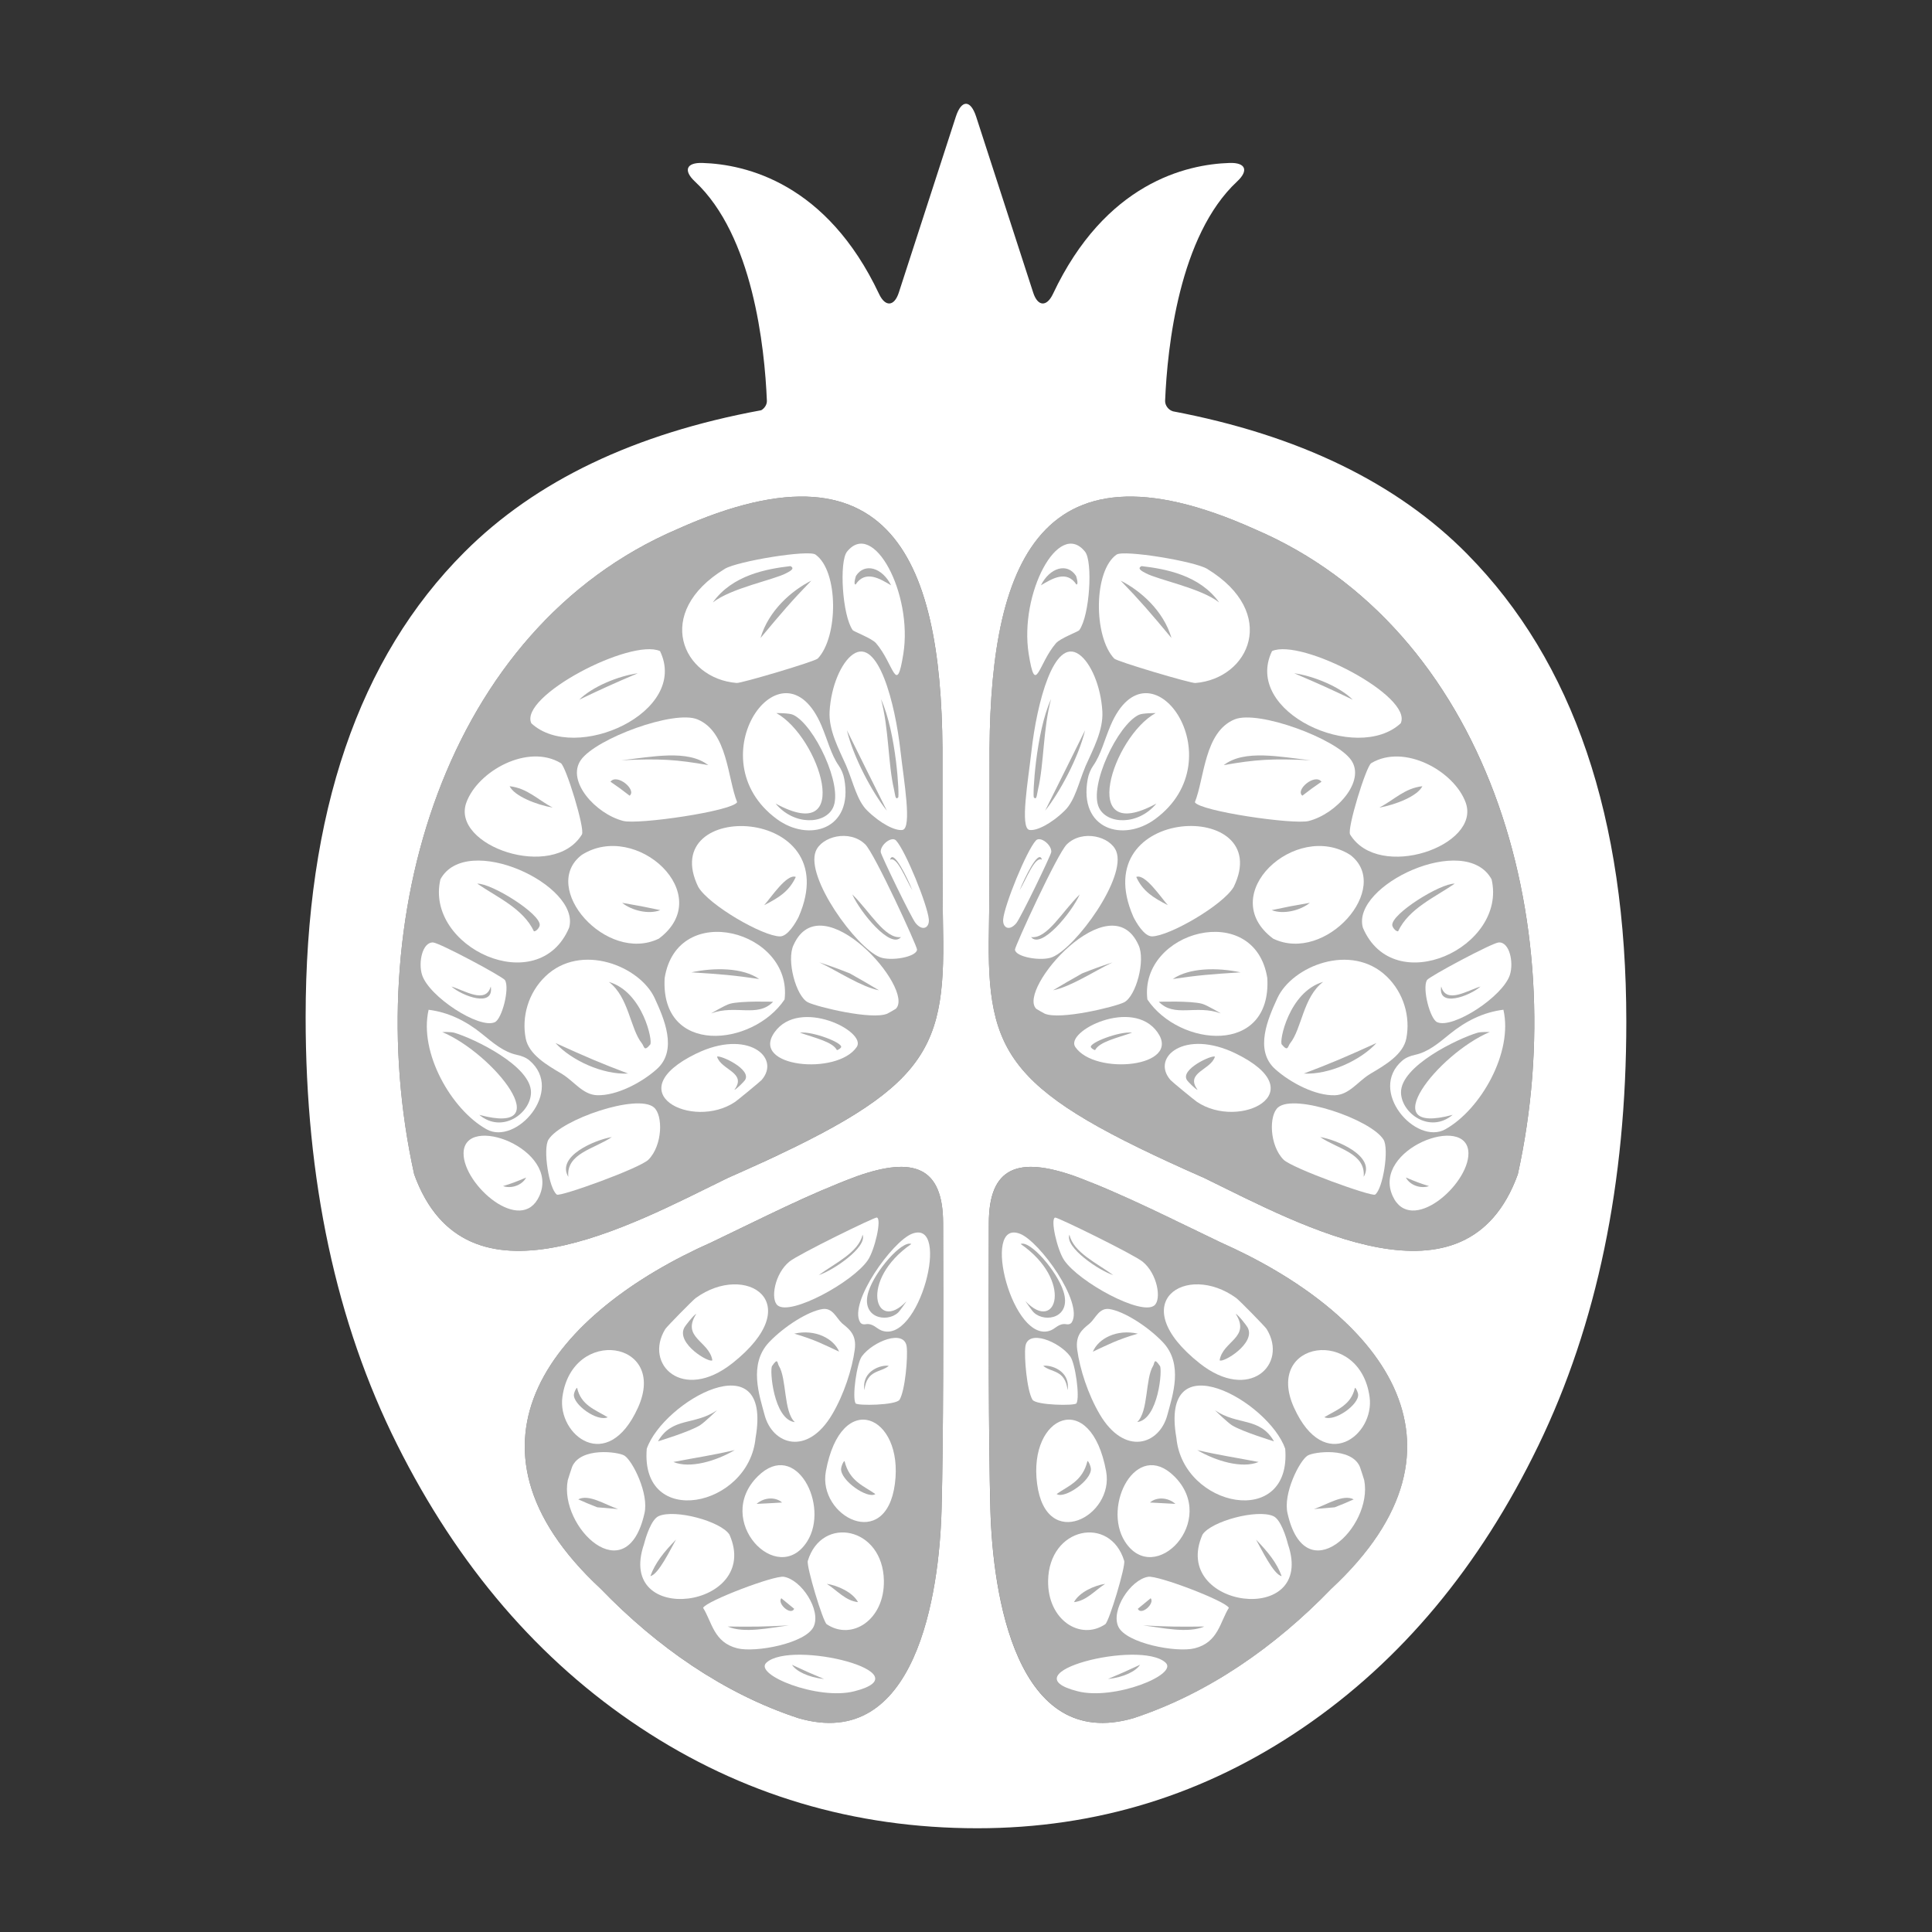 <?xml version="1.0" encoding="UTF-8"?>
<svg id="a" data-name="Ebene 1" xmlns="http://www.w3.org/2000/svg" width="50" height="50" viewBox="0 0 50 50">
  <rect x="0" y="0" width="50" height="50" fill="#333333" stroke="none"/>
  <g opacity=".6">
    <path d="M24.407,24.083c-.02-1.025-.016-4.248-.016-4.248.039-4.998-1.111-8.722-6.857-6.143-6.007,2.567-8.271,10.11-6.815,16.699,1.332,3.686,5.587,1.33,8.115.095,5.08-2.237,5.638-3.137,5.573-6.403Z" fill="#fff"/>
  </g>
  <g opacity=".6">
    <path d="M24.408,31.651c-.004-1.449-.757-1.731-2.231-1.21-1.258.468-2.459,1.087-3.665,1.662l-.088.043c-4.092,1.813-6.93,5.206-2.876,8.973,1.452,1.502,3.182,2.709,5.11,3.345,3.046.894,3.652-3.208,3.71-5.406.048-1.826.047-4.919.04-7.407Z" fill="#fff"/>
  </g>
  <g opacity=".6">
    <path d="M32.466,13.692c-5.746-2.579-6.897,1.144-6.857,6.143,0,0,.005,3.223-.016,4.248-.065,3.266.493,4.167,5.573,6.403,2.528,1.235,6.784,3.591,8.115-.095,1.456-6.589-.809-14.132-6.815-16.699Z" fill="#fff"/>
  </g>
  <g opacity=".6">
    <path d="M31.576,32.146l-.088-.043c-1.206-.575-2.407-1.195-3.665-1.662-1.474-.521-2.227-.239-2.231,1.21-.007,2.488-.008,5.582.04,7.407.058,2.197.664,6.299,3.71,5.406,1.928-.635,3.658-1.843,5.11-3.345,4.054-3.766,1.216-7.16-2.876-8.973Z" fill="#fff"/>
  </g>
  <path d="M37.98,14.347c-1.828-1.854-4.376-3.087-7.634-3.704h.007c-.114-.032-.205-.154-.2-.272.058-1.393.364-4.277,1.863-5.674.305-.284.223-.493-.194-.48-1.124.035-3.217.52-4.572,3.391-.162.342-.395.325-.511-.035l-1.476-4.553c-.145-.446-.381-.446-.526,0l-1.476,4.553c-.117.36-.35.377-.511.035-1.355-2.87-3.448-3.356-4.572-3.391-.417-.013-.498.196-.194.48,1.499,1.397,1.805,4.281,1.863,5.674.004.099-.06.197-.147.246-3.271.602-5.833,1.824-7.68,3.671-2.74,2.741-4.11,6.752-4.11,12.034,0,4.219.788,7.905,2.365,11.058,1.576,3.154,3.676,5.598,6.298,7.333,2.621,1.735,5.529,2.602,8.722,2.602,3.075,0,5.884-.867,8.427-2.602,2.543-1.734,4.573-4.169,6.091-7.303,1.517-3.134,2.276-6.791,2.276-10.97,0-5.283-1.37-9.314-4.11-12.093ZM10.719,30.391c-1.456-6.589.809-14.132,6.815-16.699,5.746-2.579,6.897,1.144,6.857,6.143,0,0-.005,3.223.016,4.248.065,3.266-.493,4.167-5.573,6.403-2.528,1.235-6.784,3.591-8.115-.095ZM24.368,39.058c-.058,2.197-.664,6.299-3.71,5.406-1.928-.635-3.658-1.843-5.11-3.345-4.054-3.766-1.216-7.16,2.876-8.973l.088-.043c1.206-.575,2.407-1.195,3.665-1.662,1.474-.521,2.227-.239,2.231,1.21.007,2.488.008,5.582-.04,7.407ZM34.451,41.119c-1.452,1.502-3.182,2.709-5.11,3.345-3.046.894-3.652-3.208-3.71-5.406-.048-1.826-.047-4.919-.04-7.407.004-1.449.757-1.731,2.231-1.21,1.258.468,2.459,1.087,3.665,1.662l.088.043c4.092,1.813,6.93,5.206,2.876,8.973ZM39.281,30.391c-1.332,3.686-5.587,1.33-8.115.095-5.08-2.237-5.638-3.137-5.573-6.403.02-1.025.016-4.248.016-4.248-.039-4.998,1.111-8.722,6.857-6.143,6.007,2.567,8.271,10.11,6.815,16.699Z" fill="#fff"/>
  <g>
    <path d="M11.997,29.85c-.004.819,1.496,2.127,1.961,1.103.551-1.215-1.956-2.162-1.961-1.103ZM13.019,30.696c.223-.068.346-.115.598-.222-.105.203-.388.296-.598.222Z" fill="#fff"/>
    <path d="M20.045,26.715c-.641.903,1.62,1.129,2.127.381.273-.402-1.484-1.287-2.127-.381ZM21.659,27.176c-.113-.214-.55-.308-.958-.451.318-.042,1.116.26,1.067.378-.008.019-.063.067-.108.073Z" fill="#fff"/>
    <path d="M20.538,24.454c-.191.395.064,1.337.375,1.488.237.116,1.647.461,2.049.292.014-.005.213-.118.221-.126.515-.5-1.918-3.264-2.644-1.655ZM21.209,24.907c.332.109.488.167.784.284.323.181.474.27.755.438-.458-.09-1.046-.483-1.539-.721Z" fill="#fff"/>
    <path d="M22.39,21.85c-.405-.392-1.127-.204-1.279.182-.268.68,1.042,2.486,1.654,2.737.282.116.956,0,.968-.194.005-.082-1.098-2.489-1.343-2.726ZM22.057,23.147c.455.443.844,1.158,1.259,1.105-.262.322-1.049-.634-1.259-1.105Z" fill="#fff"/>
    <path d="M18.019,27.266c-2.063,1.006-.096,1.993,1.005,1.251.064-.043.648-.524.686-.566.513-.589-.373-1.327-1.691-.684ZM19.005,28.205c.336-.449-.347-.513-.448-.859.078-.05.911.33.722.609-.028.041-.228.245-.275.25Z" fill="#fff"/>
    <path d="M17.201,25.314c-.112,2.01,2.28,1.782,3.104.552.215-1.778-2.781-2.585-3.104-.552ZM18.404,26.227s.355-.213.484-.249c.288-.081,1.12-.052,1.12-.052-.404.419-.966.065-1.604.301ZM17.893,25.164c.602-.13,1.334-.122,1.755.173-.649-.097-1.004-.126-1.755-.173Z" fill="#fff"/>
    <path d="M21.902,19.82c-.193-.434-.46-.922-.432-1.409.036-.647.3-1.266.606-1.477.65-.449,1.091,1.265,1.229,2.506.084.747.306,1.999.05,2.039-.183.029-.566-.16-.917-.507-.259-.256-.363-.74-.518-1.106-.008-.019-.011-.028-.019-.047ZM22.799,18.091c.208.759.182,1.679.337,2.334.031.133.031.292.108.213.038-.005-.042-1.67-.445-2.546ZM21.918,18.9c.168.697.65,1.601,1.034,2.081-.422-.84-.633-1.274-1.034-2.081Z" fill="#fff"/>
    <path d="M21.259,18.777c.16.376.249.753.447,1.036.068.097.121.222.144.349.24,1.309-.921,1.642-1.746,1.035-2.123-1.562.151-4.781,1.155-2.42ZM20.073,20.796c.474.574,1.281.542,1.487.103.264-.563-.486-2.144-1.034-2.4-.102-.048-.433-.044-.433-.044,1.118.62,2.02,3.454-.02,2.341Z" fill="#fff"/>
    <path d="M18.072,22.955c.279.474,1.666,1.274,2.113,1.279.202.002.409-.355.484-.506,1.276-2.911-3.71-3.057-2.597-.772ZM19.777,23.426c.176-.196.588-.824.818-.731-.17.372-.442.539-.818.731Z" fill="#fff"/>
    <path d="M16.13,21.246c.39.1,2.816-.253,2.947-.485-.251-.626-.243-1.82-1.028-2.144-.606-.25-2.628.496-3.017,1.053-.381.545.383,1.393,1.098,1.576ZM18.329,19.801c-.813-.144-1.26-.174-2.25-.125.798-.087,1.717-.287,2.25.125ZM16.294,20.592c-.193-.15-.291-.223-.495-.361.17-.223.687.213.495.361Z" fill="#fff"/>
    <path d="M22.069,16.308c.029.04.491.208.604.339.462.536.526,1.395.705.277.249-1.556-.773-3.498-1.457-2.647-.206.256-.123,1.653.148,2.032ZM23.062,15.148c-.279-.164-.663-.409-.919-.021-.065.002.006-.216.01-.224.227-.348.678-.215.909.245Z" fill="#fff"/>
    <path d="M18.759,14.721c-1.867,1.14-1.094,2.843.306,2.954.12.01,2.027-.556,2.099-.632.537-.567.539-2.27-.06-2.691-.185-.13-2.022.172-2.345.369ZM19.682,16.512c.206-.705.797-1.224,1.315-1.485-.507.522-.772.834-1.315,1.485ZM20.346,14.835c-.314.17-1.424.383-1.898.756.502-.707,1.389-.868,2.007-.94.142.065-.039.147-.109.184Z" fill="#fff"/>
    <path d="M15.053,22.127c-1.095.842.638,2.82,1.998,2.165,1.517-1.136-.589-3.067-1.998-2.165ZM16.101,23.365c.407.069.604.107.987.189-.301.119-.741.01-.987-.189Z" fill="#fff"/>
    <path d="M14.514,19.75c-.852-.513-2.147.202-2.445,1.02-.406,1.118,2.248,2.04,2.991.826.086-.14-.414-1.767-.546-1.846ZM13.189,20.347c.454.051.724.346,1.113.554-.42-.075-.987-.296-1.113-.554Z" fill="#fff"/>
    <path d="M13.751,18.719c1.131,1.048,4.097-.283,3.33-1.869-.756-.338-3.657,1.169-3.33,1.869ZM14.991,18.108c.332-.333,1.004-.612,1.515-.684-.637.271-.962.419-1.515.684Z" fill="#fff"/>
    <path d="M11.398,22.757c-.411,1.756,2.532,3.127,3.33,1.254.316-1.099-2.657-2.493-3.33-1.254ZM13.818,24.103c-.279-.593-.957-.883-1.466-1.234.374-.011,1.649.786,1.616,1.078-.005.047-.077.156-.15.156Z" fill="#fff"/>
    <path d="M16.783,30.011c.364-.369.382-1.148.139-1.353-.429-.361-2.394.309-2.726.833-.153.241.013,1.28.216,1.425.085.061,2.151-.682,2.371-.905ZM15.833,29.427c-.455.311-1.181.418-1.125,1.029-.318-.533.693-.958,1.125-1.029Z" fill="#fff"/>
    <path d="M14.527,27.783c-.368-.217-.841-.49-.922-.911-.108-.558.066-1.177.509-1.603.919-.884,2.449-.267,2.83.565.233.509.608,1.34.054,1.835-.396.354-1.045.692-1.546.675-.362-.012-.588-.349-.887-.537-.015-.01-.022-.015-.037-.025ZM15.757,25.412c.518.391.552,1.215.855,1.59.061.076.052.23.214.031.078-.065-.182-1.364-1.069-1.621ZM14.376,26.993c.408.449,1.225.824,1.881.791-.711-.268-1.088-.431-1.881-.791Z" fill="#fff"/>
    <path d="M11.092,26.133c.517.063.981.297,1.385.626.292.239.564.47.902.541.115.024.24.071.327.147.909.78-.348,2.206-1.114,1.779-.908-.506-1.755-1.983-1.5-3.092ZM12.405,28.853c.593.496,1.328-.042,1.337-.577.011-.687-1.47-1.395-1.978-1.547-.095-.028-.319-.02-.319-.02,1.342.568,3.032,2.703.96,2.144Z" fill="#fff"/>
    <path d="M11.212,24.391c-.28-.016-.391.515-.29.836.178.565,1.477,1.409,1.883,1.228.187-.083.389-.874.265-1.088-.052-.09-1.689-.965-1.858-.975ZM11.683,25.531c.346.104.89.462,1.018-.002.093.559-.736.25-1.018.002Z" fill="#fff"/>
    <path d="M23.698,23.892c.185.222.358.112.34-.098-.032-.37-.603-1.775-.847-2.041-.113-.123-.411.11-.398.298.006.079.793,1.707.905,1.842ZM23.614,23.045c-.185-.313-.4-.894-.579-.794.08-.306.458.494.579.794Z" fill="#fff"/>
    <path d="M16.511,36.429c.785-1.737-1.703-2.114-1.956-.276-.136.988,1.169,2.018,1.956.276ZM14.935,35.916c.101.447.452.559.792.762-.27.126-.905-.332-.874-.593.005-.042.046-.152.082-.168Z" fill="#fff"/>
    <path d="M16.677,39.172c.126-.507-.307-1.37-.517-1.501-.16-.1-1.13-.226-1.352.286-.008.016-.11.333-.114.351-.235,1.216,1.52,2.905,1.983.864ZM15.993,39.054c-.229-.02-.337-.029-.535-.045-.219-.086-.318-.127-.493-.206.274-.142.683.132,1.028.25Z" fill="#fff"/>
    <path d="M18.947,35.286c1.997-1.578.351-2.633-.943-1.692-.075.055-.746.737-.787.803-.561.914.454,1.896,1.73.888ZM18.018,34.005c-.39.615.335.699.418,1.199-.079.079-.939-.432-.728-.842.031-.06.259-.349.311-.357Z" fill="#fff"/>
    <path d="M19.554,37.212c.447-2.546-2.387-.942-2.816.281-.172,2.089,2.645,1.525,2.816-.281ZM18.557,36.497s-.326.318-.446.392c-.269.166-1.083.413-1.083.413.367-.638.942-.404,1.529-.805ZM19.015,37.528c-.481.284-1.159.486-1.588.308.63-.122.995-.17,1.588-.308Z" fill="#fff"/>
    <path d="M18.878,39.715c-.225-.346-1.407-.665-1.832-.478-.192.085-.334.546-.379.726-.744,2.166,3.059,1.667,2.211-.248ZM17.495,39.844c-.139.244-.458.912-.663.944.128-.35.354-.625.663-.944Z" fill="#fff"/>
    <path d="M20.285,40.807c-.25-.041-1.994.622-2.089.803.232.372.275.895.886,1.048.472.118,1.772-.128,1.975-.561.198-.424-.313-1.214-.772-1.29ZM18.831,42.094c.635.009.961.005,1.586-.029-.501.062-1.157.214-1.586.029ZM20.22,41.362c.133.111.2.166.334.274-.089.185-.448-.137-.334-.274Z" fill="#fff"/>
    <path d="M20.888,39.895c.591-.926-.291-2.659-1.273-1.692-1.165,1.147.51,2.889,1.273,1.692ZM20.24,38.885c-.259.016-.391.023-.659.035.21-.183.503-.176.659-.035Z" fill="#fff"/>
    <path d="M21.396,42.035c.642.432,1.495-.105,1.479-1.126-.022-1.395-1.609-1.702-1.969-.514-.042.137.391,1.574.49,1.641ZM22.205,41.463c-.321-.033-.541-.304-.807-.473.271.039.67.215.807.473Z" fill="#fff"/>
    <path d="M22.106,43.771c1.867-.47-1.612-1.346-2.271-.742-.339.31,1.327.98,2.271.742ZM21.327,43.453c-.408-.043-.725-.203-.83-.368.328.154.494.228.83.368Z" fill="#fff"/>
    <path d="M23.16,38.399c.232-1.777-1.392-2.476-1.787-.319-.212,1.159,1.555,2.101,1.787.319ZM21.856,37.81c.127.529.505.647.798.856-.199.139-.914-.357-.886-.66.004-.049.048-.177.088-.195Z" fill="#fff"/>
    <path d="M20.429,32.651c-.382.31-.495.975-.304,1.132.335.277,1.946-.601,2.334-1.169.178-.261.366-1.068.234-1.105-.056-.015-2.032.953-2.264,1.141ZM21.19,32.999c.429-.314,1.025-.584,1.134-1.044.125.324-.768.929-1.134,1.044Z" fill="#fff"/>
    <path d="M21.807,34.259c.177.144.366.289.314.669-.068.502-.276,1.153-.582,1.672-.641,1.091-1.547.795-1.752.017-.129-.49-.426-1.314.122-1.886.392-.409,1.009-.798,1.379-.853.262-.039.358.235.5.364.007.007.01.01.017.017ZM20.569,36.804c-.294-.278-.205-1.119-.412-1.456-.042-.068-.018-.228-.174.002-.072.08.036,1.388.586,1.455ZM21.717,34.981c-.141-.338-.617-.591-1.162-.466.54.158.778.288,1.162.466Z" fill="#fff"/>
    <path d="M22.797,34.426c-.115-.048-.214-.186-.394-.155-.062.011-.116-.006-.145-.055-.298-.51.837-2.09,1.344-2.286,1.029-.398.183,2.912-.806,2.496ZM23.585,32.194c-.242-.1-.942.703-1.108,1.23-.213.677.466.821.764.547.055-.051.22-.295.22-.295-.808.847-1.244-.537.125-1.482Z" fill="#fff"/>
    <path d="M23.281,36.224c.145-.242.218-1.107.184-1.372-.06-.465-.878-.135-1.161.251-.131.177-.255,1.055-.162,1.215.039.067,1.052.052,1.139-.094ZM23.001,35.349c-.211.179-.567.094-.63.627-.079-.518.464-.664.63-.627Z" fill="#fff"/>
    <path d="M36.042,30.953c.465,1.024,1.964-.284,1.961-1.103-.005-1.059-2.512-.112-1.961,1.103ZM36.384,30.474c.252.106.375.154.598.222-.21.074-.493-.019-.598-.222Z" fill="#fff"/>
    <path d="M27.828,27.095c.507.749,2.769.523,2.127-.381-.644-.906-2.4-.022-2.127.381ZM28.232,27.103c-.049-.118.749-.42,1.067-.378-.408.143-.845.237-.958.451-.046-.006-.101-.054-.108-.073Z" fill="#fff"/>
    <path d="M26.818,26.108c.008.008.207.121.221.126.401.169,1.811-.176,2.049-.292.311-.152.566-1.093.375-1.488-.726-1.61-3.159,1.155-2.644,1.655ZM27.252,25.629c.282-.168.432-.257.755-.438.295-.117.452-.174.784-.284-.493.238-1.081.631-1.539.721Z" fill="#fff"/>
    <path d="M26.267,24.576c.012.193.686.309.968.194.612-.251,1.923-2.057,1.654-2.737-.152-.387-.874-.574-1.279-.182-.245.237-1.348,2.645-1.343,2.726ZM26.685,24.252c.415.053.804-.662,1.259-1.105-.21.471-.997,1.427-1.259,1.105Z" fill="#fff"/>
    <path d="M30.291,27.95c.037.043.622.523.686.566,1.101.742,3.068-.244,1.005-1.251-1.318-.643-2.204.095-1.691.684ZM30.72,27.955c-.188-.279.645-.659.722-.609-.101.346-.784.41-.448.859-.047-.005-.247-.209-.275-.25Z" fill="#fff"/>
    <path d="M29.694,25.866c.825,1.23,3.216,1.458,3.104-.552-.323-2.033-3.319-1.226-3.104.552ZM29.991,25.926s.832-.029,1.12.052c.129.036.484.249.484.249-.639-.235-1.2.118-1.604-.301ZM30.352,25.337c.422-.294,1.154-.302,1.755-.173-.751.047-1.106.075-1.755.173Z" fill="#fff"/>
    <path d="M28.079,19.866c-.155.367-.258.85-.518,1.106-.35.346-.734.536-.917.507-.256-.04-.033-1.292.05-2.039.139-1.241.579-2.955,1.229-2.506.306.211.569.83.606,1.477.027.487-.239.976-.432,1.409-.008.019-.011.028-.019.047ZM26.757,20.638c.077.079.076-.08.108-.213.155-.655.129-1.574.337-2.334-.402.876-.482,2.542-.445,2.546ZM27.048,20.98c.384-.48.866-1.383,1.034-2.081-.401.807-.612,1.241-1.034,2.081Z" fill="#fff"/>
    <path d="M29.896,21.197c-.825.607-1.986.274-1.746-1.035.023-.126.076-.252.144-.349.198-.283.287-.66.447-1.036,1.005-2.361,3.279.857,1.155,2.42ZM29.907,18.455s-.331-.004-.433.044c-.548.256-1.298,1.837-1.034,2.4.206.439,1.013.471,1.487-.103-2.041,1.113-1.138-1.721-.02-2.341Z" fill="#fff"/>
    <path d="M29.331,23.727c.075.151.282.509.484.506.447-.005,1.834-.805,2.113-1.279,1.113-2.285-3.873-2.139-2.597.772ZM29.406,22.695c.23-.092.642.536.818.731-.376-.193-.648-.359-.818-.731Z" fill="#fff"/>
    <path d="M34.968,19.671c-.389-.557-2.411-1.303-3.017-1.053-.785.324-.777,1.518-1.028,2.144.131.232,2.558.585,2.947.485.715-.183,1.479-1.03,1.098-1.576ZM33.921,19.676c-.99-.05-1.437-.019-2.25.125.533-.412,1.452-.212,2.25-.125ZM34.2,20.231c-.203.138-.302.212-.495.361-.192-.149.325-.584.495-.361Z" fill="#fff"/>
    <path d="M28.08,14.277c-.684-.851-1.705,1.091-1.457,2.647.179,1.118.243.259.705-.277.113-.131.575-.299.604-.339.272-.379.354-1.775.148-2.032ZM27.847,14.903c.005.007.075.226.01.224-.256-.388-.64-.143-.919.021.231-.46.682-.593.909-.245Z" fill="#fff"/>
    <path d="M28.896,14.353c-.599.421-.598,2.124-.06,2.691.073.077,1.98.642,2.099.632,1.4-.112,2.173-1.814.306-2.954-.323-.197-2.16-.499-2.345-.369ZM29.003,15.027c.518.261,1.109.78,1.315,1.485-.543-.651-.808-.962-1.315-1.485ZM29.545,14.651c.618.072,1.505.233,2.007.94-.474-.372-1.583-.586-1.898-.756-.069-.037-.251-.119-.109-.184Z" fill="#fff"/>
    <path d="M32.949,24.292c1.361.655,3.093-1.323,1.998-2.165-1.41-.902-3.516,1.029-1.998,2.165ZM32.912,23.554c.382-.082.58-.12.987-.189-.246.199-.686.308-.987.189Z" fill="#fff"/>
    <path d="M34.941,21.597c.743,1.214,3.397.292,2.991-.826-.298-.819-1.592-1.533-2.445-1.02-.132.079-.632,1.706-.546,1.846ZM35.698,20.901c.39-.208.659-.503,1.113-.554-.126.258-.693.479-1.113.554Z" fill="#fff"/>
    <path d="M32.92,16.85c-.767,1.587,2.198,2.918,3.33,1.869.327-.7-2.574-2.207-3.33-1.869ZM33.493,17.424c.512.072,1.183.351,1.515.684-.553-.265-.878-.413-1.515-.684Z" fill="#fff"/>
    <path d="M35.272,24.011c.799,1.873,3.741.503,3.33-1.254-.674-1.239-3.646.155-3.33,1.254ZM36.032,23.947c-.033-.292,1.242-1.089,1.616-1.078-.509.351-1.187.641-1.466,1.234-.073,0-.145-.109-.15-.156Z" fill="#fff"/>
    <path d="M35.588,30.916c.202-.145.368-1.184.216-1.425-.331-.524-2.297-1.194-2.726-.833-.244.205-.225.984.139,1.353.22.223,2.286.966,2.371.905ZM35.292,30.456c.056-.611-.669-.718-1.125-1.029.431.07,1.442.496,1.125,1.029Z" fill="#fff"/>
    <path d="M35.436,27.808c-.299.189-.525.525-.887.537-.502.017-1.15-.321-1.546-.675-.554-.496-.179-1.326.054-1.835.381-.833,1.911-1.449,2.83-.565.443.426.617,1.045.509,1.603-.081.42-.553.694-.922.911-.015.01-.022.015-.037.025ZM33.174,27.032c.163.199.153.045.214-.031.302-.375.336-1.199.855-1.59-.888.257-1.148,1.555-1.069,1.621ZM33.742,27.784c.656.033,1.473-.342,1.881-.791-.794.36-1.171.523-1.881.791Z" fill="#fff"/>
    <path d="M37.408,29.225c-.766.427-2.023-.999-1.114-1.779.088-.075.212-.122.327-.147.338-.071.609-.302.902-.541.403-.329.867-.563,1.385-.626.255,1.109-.592,2.585-1.5,3.092ZM38.555,26.708s-.224-.008-.319.02c-.508.151-1.989.86-1.978,1.547.008.535.744,1.073,1.337.577-2.072.559-.382-1.576.96-2.144Z" fill="#fff"/>
    <path d="M36.929,25.366c-.124.215.078,1.005.265,1.088.406.181,1.705-.663,1.883-1.228.101-.321-.01-.852-.29-.836-.169.01-1.806.885-1.858.975ZM37.298,25.529c.128.464.672.106,1.018.002-.282.248-1.111.557-1.018-.002Z" fill="#fff"/>
    <path d="M27.207,22.05c.013-.188-.286-.42-.398-.298-.244.266-.815,1.671-.847,2.041-.018.211.154.321.34.098.112-.135.9-1.763.905-1.842ZM26.965,22.25c-.179-.099-.394.481-.579.794.12-.3.499-1.1.579-.794Z" fill="#fff"/>
    <path d="M35.445,36.153c-.253-1.838-2.742-1.46-1.956.276.788,1.742,2.092.712,1.956-.276ZM35.148,36.084c.031.261-.604.719-.874.593.34-.202.691-.315.792-.762.037.017.077.127.082.168Z" fill="#fff"/>
    <path d="M35.306,38.308c-.004-.019-.106-.335-.114-.351-.222-.511-1.192-.386-1.352-.286-.21.131-.643.993-.517,1.501.463,2.041,2.218.352,1.983-.864ZM35.035,38.803c-.174.079-.274.12-.493.206-.198.016-.306.025-.535.045.344-.119.753-.393,1.028-.25Z" fill="#fff"/>
    <path d="M32.782,34.397c-.041-.066-.712-.749-.787-.803-1.294-.942-2.94.114-.943,1.692,1.276,1.008,2.291.026,1.73-.888ZM32.292,34.362c.211.409-.649.921-.728.842.082-.5.808-.584.418-1.199.052.008.28.297.311.357Z" fill="#fff"/>
    <path d="M33.261,37.493c-.428-1.222-3.263-2.827-2.816-.281.17,1.806,2.988,2.37,2.816.281ZM32.971,37.302s-.814-.248-1.083-.413c-.12-.074-.446-.392-.446-.392.587.401,1.161.167,1.529.805ZM32.573,37.836c-.429.178-1.107-.024-1.588-.308.593.138.958.186,1.588.308Z" fill="#fff"/>
    <path d="M33.332,39.963c-.045-.18-.187-.642-.379-.726-.425-.187-1.607.133-1.832.478-.848,1.915,2.954,2.414,2.211.248ZM33.169,40.789c-.205-.032-.524-.7-.663-.944.309.32.535.595.663.944Z" fill="#fff"/>
    <path d="M28.942,42.097c.203.433,1.503.679,1.975.561.611-.153.654-.677.886-1.048-.095-.182-1.839-.845-2.089-.803-.459.076-.971.866-.772,1.29ZM29.583,42.065c.625.034.951.038,1.586.029-.429.185-1.085.033-1.586-.029ZM29.446,41.636c.134-.108.201-.163.334-.274.113.137-.246.459-.334.274Z" fill="#fff"/>
    <path d="M30.386,38.203c-.982-.967-1.864.766-1.273,1.692.764,1.197,2.438-.546,1.273-1.692ZM30.42,38.92c-.268-.013-.4-.02-.659-.035.156-.14.449-.148.659.035Z" fill="#fff"/>
    <path d="M29.094,40.395c-.361-1.188-1.947-.88-1.969.514-.016,1.021.837,1.558,1.479,1.126.099-.067.532-1.503.49-1.641ZM28.602,40.99c-.266.169-.485.44-.807.473.137-.259.536-.435.807-.473Z" fill="#fff"/>
    <path d="M30.165,43.029c-.66-.604-4.138.272-2.271.742.944.238,2.61-.432,2.271-.742ZM29.504,43.084c-.105.166-.422.326-.83.368.336-.141.502-.215.83-.368Z" fill="#fff"/>
    <path d="M28.627,38.08c-.395-2.157-2.019-1.458-1.787.319.232,1.782,2,.841,1.787-.319ZM28.232,38.005c.028.304-.687.799-.886.66.293-.209.671-.326.798-.856.04.019.084.147.088.195Z" fill="#fff"/>
    <path d="M27.307,31.51c-.132.036.056.844.234,1.105.387.567,1.998,1.446,2.334,1.169.191-.157.078-.822-.304-1.132-.231-.188-2.208-1.157-2.264-1.141ZM27.676,31.955c.108.46.705.73,1.134,1.044-.366-.115-1.259-.72-1.134-1.044Z" fill="#fff"/>
    <path d="M28.211,34.242c.142-.128.238-.403.5-.364.371.055.988.445,1.379.853.548.572.251,1.397.122,1.886-.205.778-1.111,1.074-1.752-.017-.305-.519-.514-1.17-.582-1.672-.051-.38.137-.525.314-.669.007-.007.01-.01.017-.017ZM30.017,35.349c-.156-.23-.132-.07-.174-.002-.207.337-.118,1.178-.412,1.456.55-.067.658-1.375.586-1.455ZM29.446,34.515c-.545-.125-1.021.128-1.162.466.384-.178.622-.308,1.162-.466Z" fill="#fff"/>
    <path d="M26.397,31.93c.508.196,1.642,1.776,1.344,2.286-.029.049-.083.066-.145.055-.18-.032-.279.106-.394.155-.989.417-1.835-2.893-.806-2.496ZM26.539,33.676s.164.244.22.295c.298.274.977.13.764-.547-.166-.528-.866-1.331-1.108-1.23,1.369.946.932,2.329.125,1.482Z" fill="#fff"/>
    <path d="M27.859,36.318c.093-.16-.031-1.038-.162-1.215-.284-.385-1.102-.716-1.161-.251-.034.265.039,1.13.184,1.372.088.146,1.1.162,1.139.094ZM27.629,35.976c-.063-.534-.419-.448-.63-.627.167-.036.71.11.63.627Z" fill="#fff"/>
  </g>
</svg>